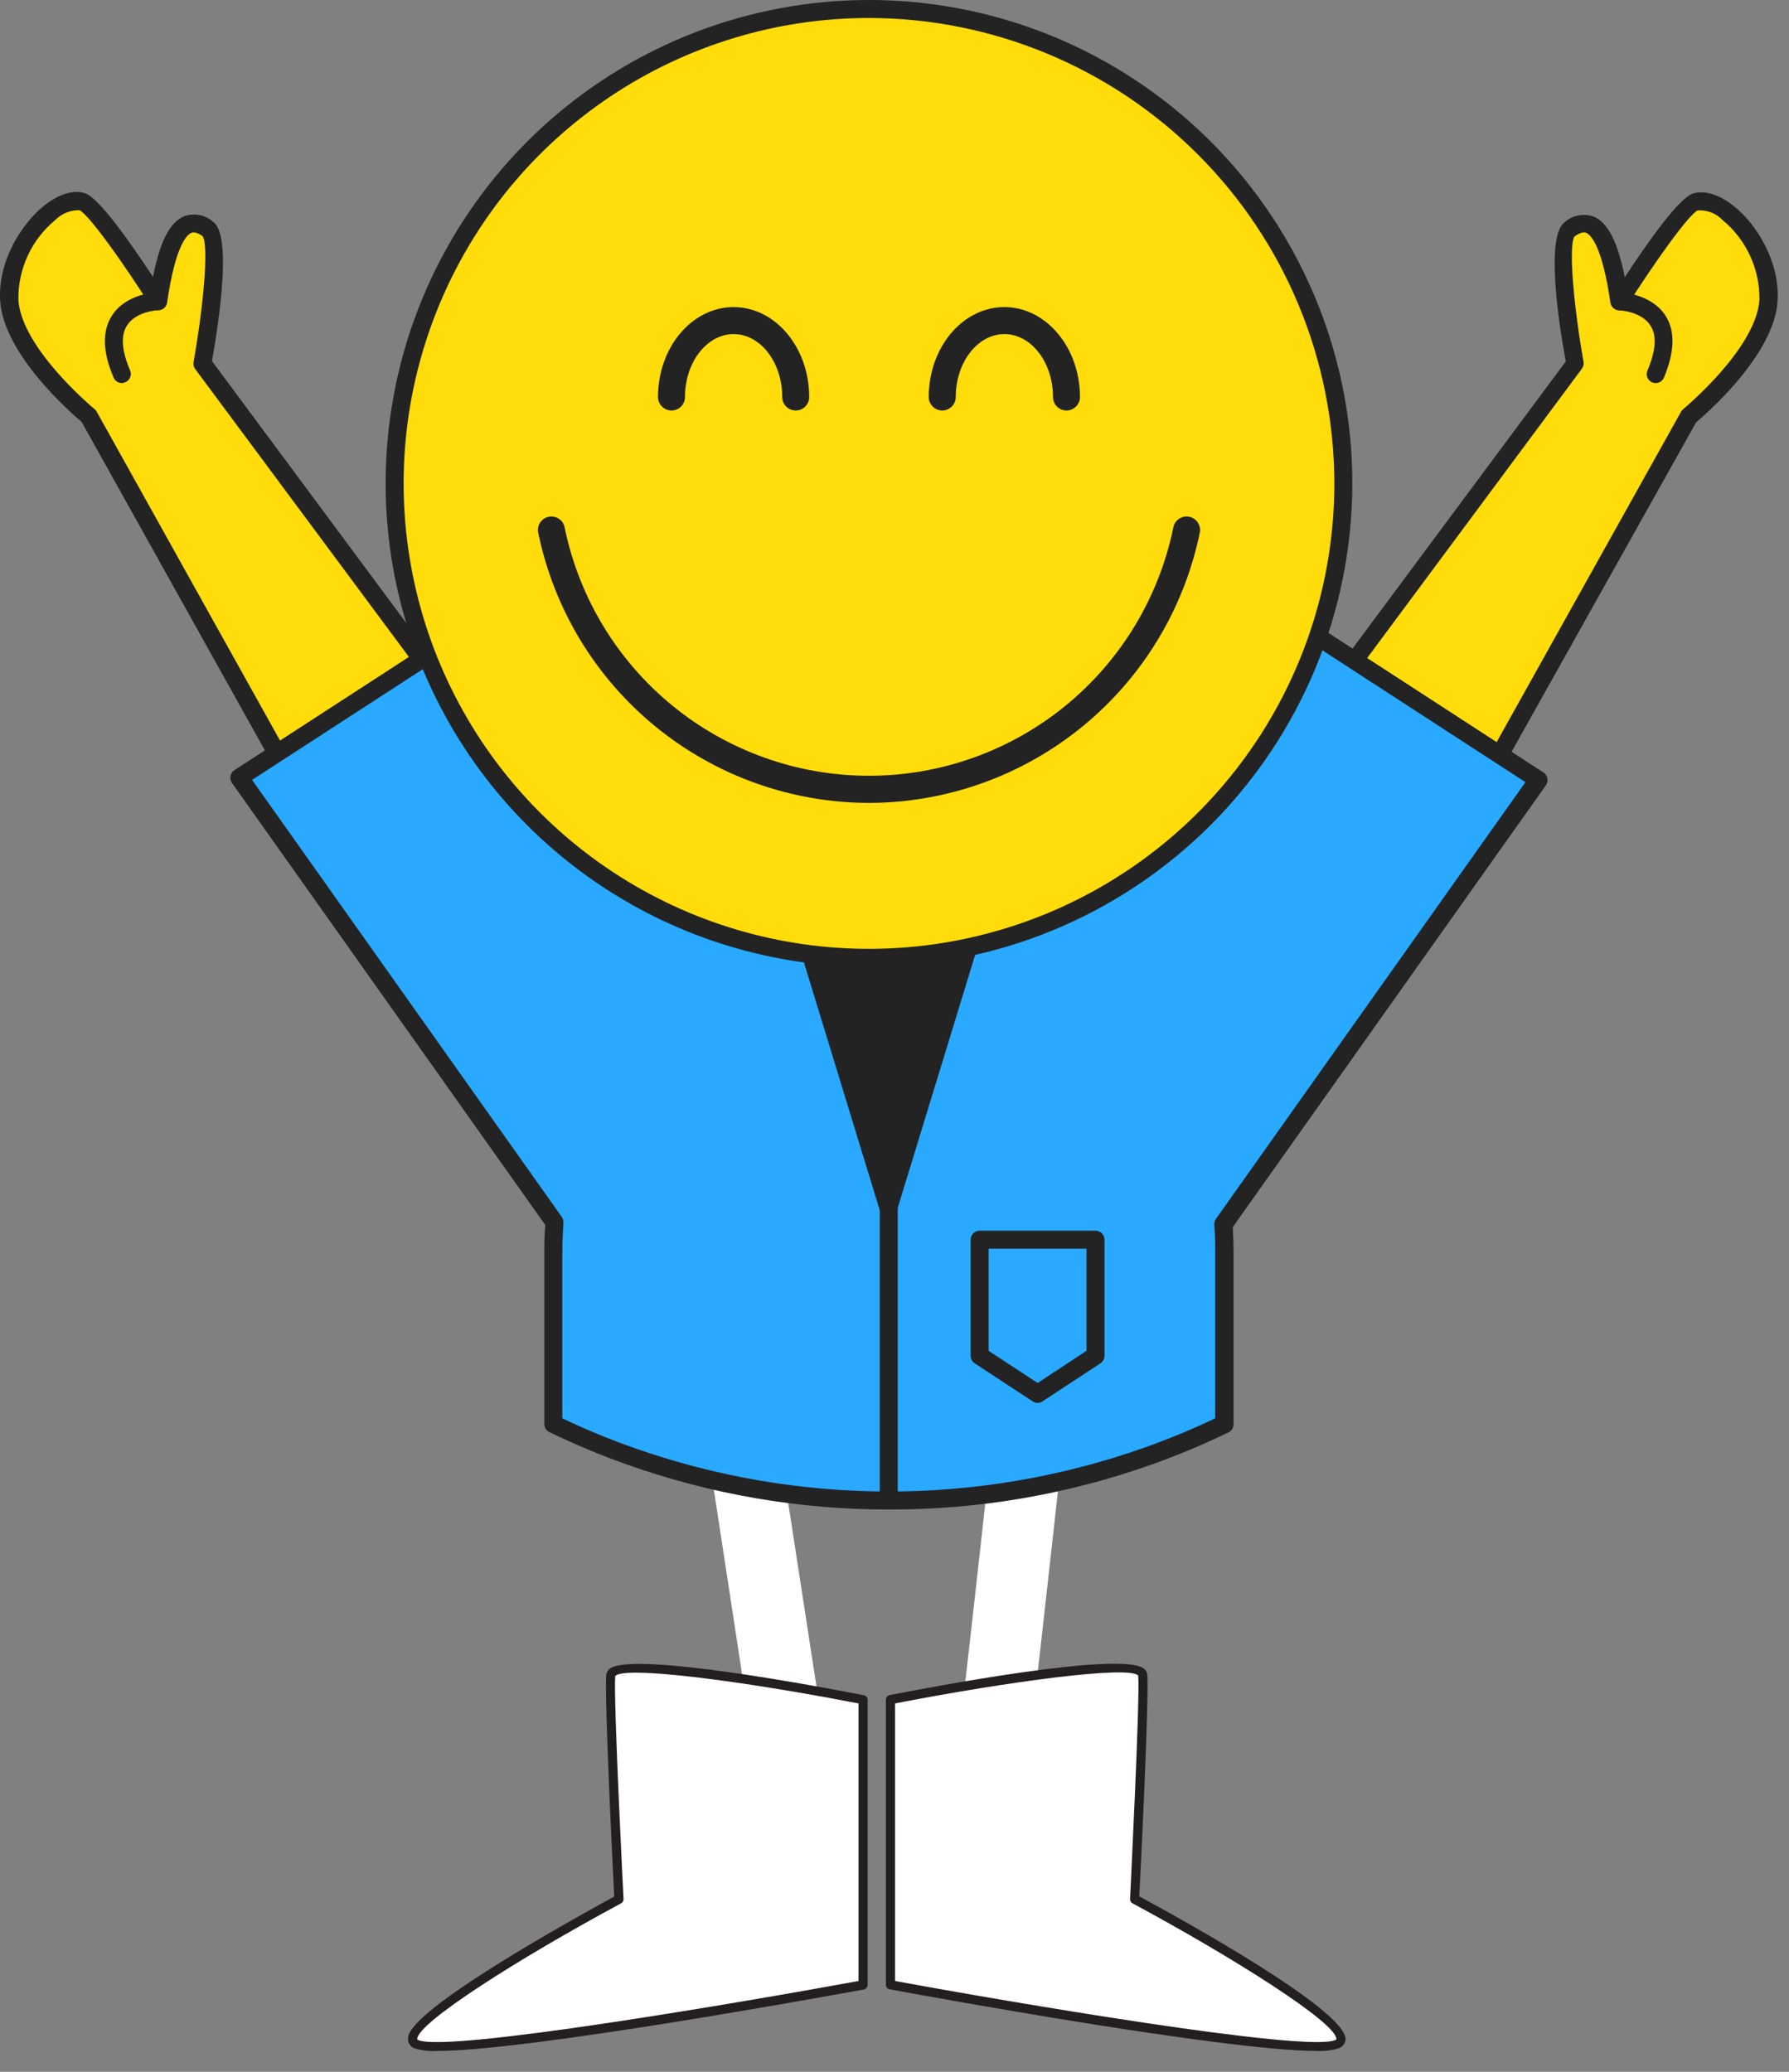 <svg width="57" height="66" viewBox="0 0 57 66" fill="none" xmlns="http://www.w3.org/2000/svg">
<rect x="0" y="0" width="57" height="66" fill="#808080" stroke="none"/>
<path d="M26.521 26.128H30.073V30.777H26.521V26.128Z" fill="#FFBC0E"/>
<path d="M30.073 31.066H26.521C26.445 31.066 26.373 31.036 26.319 30.982C26.265 30.928 26.235 30.855 26.235 30.779V26.134C26.235 26.058 26.265 25.985 26.319 25.931C26.373 25.878 26.445 25.848 26.521 25.848H30.073C30.149 25.848 30.222 25.878 30.275 25.931C30.329 25.985 30.359 26.058 30.359 26.134V30.785C30.358 30.86 30.327 30.932 30.273 30.984C30.22 31.037 30.148 31.066 30.073 31.066ZM26.808 30.493H29.786V26.421H26.808V30.493Z" fill="#093F68"/>
<path d="M25.031 55.975C24.759 55.979 24.495 55.884 24.287 55.708C24.08 55.532 23.943 55.287 23.901 55.018L20.345 31.767C20.299 31.471 20.374 31.168 20.551 30.927C20.729 30.685 20.995 30.524 21.291 30.479C21.587 30.433 21.89 30.508 22.131 30.685C22.373 30.863 22.534 31.129 22.579 31.425L26.161 54.676C26.183 54.823 26.177 54.972 26.141 55.117C26.106 55.261 26.043 55.397 25.955 55.516C25.867 55.636 25.756 55.737 25.629 55.814C25.502 55.891 25.361 55.942 25.215 55.964C25.154 55.973 25.092 55.977 25.031 55.975Z" fill="white"/>
<path d="M31.748 55.976H31.618C31.471 55.959 31.328 55.913 31.198 55.841C31.069 55.769 30.954 55.672 30.862 55.556C30.77 55.44 30.701 55.306 30.66 55.164C30.619 55.021 30.607 54.872 30.624 54.724C31.452 47.552 32.726 35.832 32.681 34.422C32.621 34.166 32.654 33.897 32.771 33.662C32.889 33.427 33.085 33.241 33.326 33.135C33.566 33.029 33.836 33.01 34.089 33.081C34.342 33.153 34.562 33.31 34.712 33.527C35.039 33.999 35.138 34.14 34 44.795C33.46 49.857 32.87 54.933 32.87 54.984C32.836 55.258 32.703 55.51 32.497 55.692C32.29 55.875 32.024 55.976 31.748 55.976Z" fill="white"/>
<path d="M14.55 23.098V23.133C12.579 22.717 13.496 25.157 11.714 24.278C10.835 23.857 10.471 25.997 9.652 25.478L2.827 13.246C2.827 13.246 0.407 11.261 0.293 9.56C0.178 7.859 1.771 6.175 2.615 6.41C3.119 6.553 5.036 9.58 5.036 9.58C5.425 6.902 6.087 6.899 6.628 7.289C7.169 7.678 6.45 11.562 6.45 11.562L8.386 14.168L13.974 21.701C14.285 22.108 14.484 22.59 14.55 23.098Z" fill="#FFDC0A"/>
<path d="M27.497 54.144C27.497 54.144 19.525 52.587 19.46 53.364C19.395 54.141 19.72 60.502 19.72 60.502C19.72 60.502 12.093 64.601 13.268 65.121C14.444 65.641 27.497 63.228 27.497 63.228V54.144Z" fill="white"/>
<path d="M13.929 65.335C13.686 65.35 13.443 65.323 13.209 65.253C13.15 65.232 13.099 65.194 13.062 65.144C13.025 65.093 13.003 65.033 13 64.971C13 64.79 12.977 64.318 16.345 62.268C17.771 61.4 19.217 60.609 19.57 60.417C19.528 59.604 19.254 54.09 19.316 53.355C19.32 53.316 19.332 53.279 19.352 53.245C19.371 53.211 19.398 53.181 19.429 53.158C20.167 52.593 26.305 53.765 27.525 54.005C27.559 54.011 27.589 54.029 27.611 54.055C27.633 54.082 27.644 54.115 27.644 54.149V63.234C27.644 63.268 27.632 63.301 27.61 63.327C27.589 63.353 27.559 63.371 27.525 63.378C26.328 63.593 16.799 65.335 13.929 65.335ZM20.263 53.285C19.895 53.285 19.664 53.319 19.602 53.392C19.542 54.138 19.864 60.431 19.867 60.496C19.868 60.524 19.861 60.551 19.848 60.575C19.834 60.599 19.815 60.618 19.791 60.632C16.582 62.358 13.274 64.448 13.294 64.96C13.294 64.96 13.294 64.977 13.328 64.988C14.243 65.395 23.644 63.787 27.353 63.107V54.265C24.534 53.717 21.562 53.285 20.263 53.285Z" fill="#231F20"/>
<path d="M28.373 54.144C28.373 54.144 36.344 52.587 36.409 53.364C36.474 54.141 36.149 60.502 36.149 60.502C36.149 60.502 43.776 64.601 42.601 65.121C41.426 65.641 28.373 63.228 28.373 63.228V54.144Z" fill="white"/>
<path d="M41.94 65.335C39.073 65.335 29.542 63.593 28.345 63.372C28.311 63.366 28.281 63.348 28.259 63.321C28.238 63.295 28.226 63.262 28.226 63.228V54.144C28.226 54.109 28.238 54.076 28.259 54.05C28.281 54.024 28.311 54.006 28.345 53.999C29.568 53.762 35.689 52.587 36.44 53.152C36.473 53.175 36.5 53.204 36.519 53.238C36.539 53.272 36.55 53.31 36.553 53.35C36.615 54.087 36.342 59.601 36.299 60.412C37.582 61.104 42.904 64.036 42.87 64.965C42.866 65.028 42.845 65.088 42.808 65.138C42.77 65.188 42.719 65.226 42.661 65.248C42.428 65.319 42.184 65.349 41.94 65.335ZM28.517 63.107C32.226 63.787 41.627 65.392 42.542 64.988C42.565 64.988 42.579 64.968 42.579 64.96C42.599 64.448 39.291 62.358 36.082 60.632C36.057 60.619 36.038 60.599 36.024 60.575C36.011 60.551 36.004 60.524 36.005 60.496C36.005 60.431 36.327 54.138 36.265 53.378C35.983 53.05 32.127 53.564 28.517 54.265V63.107Z" fill="#231F20"/>
<path d="M9.907 25.865C9.761 25.861 9.62 25.814 9.501 25.73C9.46 25.705 9.427 25.671 9.403 25.63L2.601 13.441C2.257 13.154 0.118 11.284 0.006 9.589C-0.077 8.346 0.668 7.149 1.393 6.561C1.854 6.189 2.318 6.043 2.69 6.149C3.134 6.275 4.122 7.681 4.875 8.821C5.101 7.676 5.414 7.083 5.86 6.891C6.017 6.834 6.186 6.82 6.35 6.851C6.513 6.882 6.666 6.956 6.791 7.066C7.364 7.478 7.026 9.967 6.754 11.502L14.2 21.54C14.538 21.984 14.755 22.508 14.831 23.061V23.095C14.836 23.14 14.831 23.186 14.816 23.229C14.801 23.272 14.775 23.311 14.742 23.342C14.709 23.373 14.668 23.396 14.624 23.408C14.581 23.421 14.534 23.422 14.49 23.413C13.719 23.253 13.55 23.568 13.315 24.009C13.081 24.45 12.743 25.103 11.597 24.547C11.411 24.459 11.253 24.613 10.904 25.092C10.663 25.415 10.34 25.862 9.907 25.865ZM9.861 25.275C9.982 25.312 10.105 25.209 10.434 24.756C10.764 24.304 11.187 23.717 11.84 24.032C12.493 24.347 12.579 24.181 12.817 23.745C13.026 23.353 13.327 22.777 14.197 22.809C14.106 22.478 13.953 22.167 13.745 21.892L6.218 11.754C6.195 11.722 6.178 11.686 6.169 11.648C6.16 11.609 6.16 11.569 6.167 11.53C6.476 9.812 6.662 7.807 6.453 7.521C6.227 7.363 6.127 7.403 6.095 7.418C5.952 7.481 5.588 7.819 5.325 9.637C5.317 9.696 5.291 9.75 5.251 9.793C5.211 9.836 5.158 9.866 5.101 9.878C5.043 9.89 4.983 9.885 4.929 9.861C4.875 9.838 4.829 9.799 4.798 9.749C3.939 8.383 2.822 6.828 2.532 6.696C2.389 6.693 2.247 6.719 2.115 6.772C1.982 6.826 1.862 6.906 1.762 7.008C1.387 7.317 1.087 7.705 0.883 8.146C0.68 8.586 0.578 9.066 0.585 9.551C0.688 11.11 2.991 13.014 3.014 13.034C3.042 13.057 3.065 13.085 3.082 13.117L9.861 25.275Z" fill="#232323"/>
<path d="M3.884 12.204C3.828 12.204 3.774 12.188 3.727 12.157C3.68 12.127 3.643 12.083 3.621 12.032C3.268 11.213 3.251 10.548 3.566 10.056C4.019 9.345 4.981 9.311 5.021 9.308C5.097 9.305 5.171 9.333 5.227 9.385C5.282 9.437 5.315 9.508 5.318 9.584C5.32 9.66 5.293 9.734 5.241 9.79C5.189 9.845 5.117 9.878 5.041 9.881C5.041 9.881 4.334 9.912 4.047 10.368C3.841 10.691 3.876 11.172 4.145 11.8C4.175 11.869 4.176 11.948 4.148 12.018C4.12 12.088 4.065 12.145 3.996 12.175C3.961 12.193 3.923 12.203 3.884 12.204Z" fill="#232323"/>
<path d="M42.084 23.098V23.133C44.055 22.717 43.138 25.157 44.92 24.278C45.799 23.857 46.163 25.997 46.982 25.478L53.807 13.246C53.807 13.246 56.227 11.261 56.341 9.56C56.456 7.859 54.863 6.175 54.019 6.41C53.514 6.553 51.599 9.58 51.599 9.58C51.209 6.902 50.547 6.899 50.006 7.289C49.465 7.678 50.184 11.562 50.184 11.562L48.248 14.168L42.66 21.701C42.349 22.108 42.15 22.59 42.084 23.098Z" fill="#FFDC0A"/>
<path d="M46.727 25.865C46.294 25.865 45.971 25.415 45.736 25.092C45.387 24.61 45.229 24.459 45.043 24.547C43.897 25.103 43.545 24.444 43.325 24.009C43.104 23.574 42.921 23.25 42.15 23.413C42.106 23.422 42.059 23.421 42.016 23.408C41.972 23.396 41.931 23.373 41.898 23.342C41.865 23.311 41.839 23.272 41.824 23.229C41.809 23.186 41.803 23.141 41.809 23.095V23.061C41.885 22.507 42.103 21.982 42.442 21.537L49.889 11.513C49.602 9.978 49.276 7.504 49.852 7.077C49.977 6.967 50.129 6.893 50.293 6.862C50.457 6.832 50.626 6.845 50.782 6.902C51.229 7.094 51.541 7.698 51.768 8.833C52.515 7.687 53.509 6.287 53.953 6.16C54.328 6.055 54.789 6.201 55.25 6.573C55.975 7.146 56.719 8.357 56.636 9.6C56.525 11.296 54.385 13.166 54.042 13.452L47.219 25.63C47.196 25.671 47.162 25.705 47.122 25.73C47.006 25.812 46.869 25.859 46.727 25.865ZM45.149 23.943C45.61 23.943 45.942 24.404 46.2 24.756C46.529 25.209 46.653 25.312 46.773 25.275L53.56 13.117C53.578 13.085 53.601 13.057 53.629 13.034C53.652 13.014 55.955 11.107 56.058 9.551C56.065 9.066 55.963 8.586 55.759 8.146C55.556 7.705 55.255 7.317 54.881 7.008C54.78 6.903 54.657 6.821 54.521 6.768C54.385 6.715 54.239 6.693 54.093 6.702C53.807 6.828 52.698 8.383 51.836 9.749C51.805 9.799 51.76 9.838 51.705 9.861C51.651 9.885 51.591 9.89 51.534 9.878C51.476 9.866 51.424 9.836 51.383 9.793C51.343 9.75 51.317 9.696 51.309 9.637C51.046 7.819 50.682 7.481 50.539 7.418C50.507 7.403 50.407 7.361 50.167 7.532C49.963 7.819 50.149 9.824 50.453 11.522C50.46 11.561 50.459 11.601 50.451 11.639C50.442 11.677 50.425 11.714 50.401 11.745L42.878 21.881C42.669 22.156 42.514 22.468 42.422 22.8C43.282 22.769 43.594 23.345 43.803 23.737C44.041 24.181 44.129 24.347 44.779 24.023C44.895 23.968 45.021 23.941 45.149 23.943Z" fill="#232323"/>
<path d="M52.75 12.204C52.712 12.204 52.673 12.196 52.638 12.181C52.569 12.15 52.514 12.094 52.486 12.024C52.459 11.954 52.46 11.875 52.489 11.806C52.759 11.172 52.793 10.691 52.587 10.373C52.3 9.918 51.602 9.887 51.593 9.887C51.517 9.884 51.445 9.851 51.393 9.796C51.342 9.74 51.314 9.666 51.317 9.59C51.319 9.514 51.352 9.442 51.408 9.391C51.463 9.339 51.537 9.311 51.613 9.314C51.653 9.314 52.615 9.351 53.068 10.061C53.383 10.554 53.354 11.207 53.014 12.037C52.99 12.088 52.953 12.13 52.906 12.159C52.86 12.189 52.805 12.204 52.75 12.204Z" fill="#232323"/>
<path d="M38.974 38.999C38.994 39.323 39.006 39.649 39.006 39.982V45.363C38.21 45.749 37.394 46.091 36.56 46.386C31.227 48.272 25.408 48.272 20.075 46.386C19.241 46.091 18.424 45.749 17.629 45.363V39.982C17.629 39.629 17.629 39.286 17.666 38.942L7.625 24.774L14.871 20.074C14.871 20.074 24.159 29.024 24.86 29.024H31.774C32.49 29.024 41.764 20.145 41.764 20.145L49.01 24.848L38.974 38.999Z" fill="#29A9FF"/>
<path d="M28.317 48.087C25.476 48.091 22.654 47.606 19.977 46.655C19.134 46.356 18.308 46.011 17.503 45.621C17.454 45.597 17.414 45.56 17.385 45.515C17.357 45.469 17.342 45.417 17.342 45.363V39.981C17.342 39.695 17.342 39.366 17.374 39.025L7.39 24.94C7.368 24.908 7.352 24.872 7.344 24.834C7.336 24.796 7.336 24.757 7.344 24.719C7.351 24.681 7.366 24.645 7.388 24.613C7.41 24.581 7.437 24.554 7.47 24.533L14.716 19.833C14.77 19.799 14.834 19.783 14.898 19.789C14.962 19.796 15.022 19.823 15.068 19.868C18.505 23.167 24.159 28.46 24.886 28.746H31.76C32.49 28.483 38.155 23.218 41.577 19.939C41.624 19.895 41.684 19.867 41.748 19.861C41.812 19.855 41.876 19.87 41.93 19.905L49.176 24.608C49.208 24.628 49.236 24.656 49.258 24.688C49.279 24.72 49.294 24.756 49.302 24.794C49.309 24.832 49.309 24.871 49.301 24.909C49.293 24.947 49.278 24.982 49.256 25.014L39.278 39.091C39.295 39.4 39.303 39.695 39.303 39.99V45.371C39.303 45.425 39.288 45.478 39.26 45.523C39.232 45.569 39.191 45.606 39.143 45.629C38.338 46.019 37.512 46.364 36.669 46.663C33.987 47.614 31.162 48.095 28.317 48.087ZM17.915 45.182C18.651 45.533 19.404 45.844 20.172 46.116C25.442 47.98 31.192 47.98 36.462 46.116C37.23 45.844 37.984 45.533 38.719 45.182V39.981C38.719 39.666 38.719 39.351 38.688 39.016C38.683 38.951 38.702 38.886 38.739 38.833L48.603 24.917L41.798 20.5C38.284 23.866 32.487 29.31 31.774 29.31H24.86C24.161 29.31 18.356 23.826 14.836 20.432L8.031 24.845L17.901 38.77C17.938 38.825 17.956 38.89 17.952 38.956C17.926 39.323 17.915 39.658 17.915 39.976V45.182Z" fill="#232323"/>
<path d="M28.317 38.469L25.422 29.024H31.212L28.317 38.469Z" fill="#232323"/>
<path d="M28.317 38.756C28.253 38.758 28.191 38.74 28.139 38.703C28.087 38.666 28.049 38.613 28.03 38.552L25.138 29.101C25.125 29.059 25.122 29.014 25.13 28.97C25.137 28.926 25.155 28.885 25.181 28.849C25.207 28.813 25.242 28.784 25.282 28.763C25.321 28.743 25.365 28.732 25.41 28.732H31.201C31.246 28.732 31.29 28.743 31.329 28.763C31.369 28.784 31.404 28.813 31.43 28.849C31.456 28.885 31.474 28.926 31.481 28.97C31.489 29.014 31.486 29.059 31.473 29.101L28.58 38.552C28.563 38.609 28.529 38.66 28.481 38.696C28.434 38.733 28.377 38.754 28.317 38.756ZM25.811 29.305L28.317 37.493L30.823 29.31L25.811 29.305Z" fill="#232323"/>
<path d="M27.687 30.513C36.034 30.513 42.8 23.747 42.8 15.4C42.8 7.053 36.034 0.286 27.687 0.286C19.34 0.286 12.574 7.053 12.574 15.4C12.574 23.747 19.34 30.513 27.687 30.513Z" fill="#FFDC0A"/>
<path d="M27.687 30.799C24.641 30.799 21.664 29.896 19.131 28.204C16.599 26.512 14.625 24.107 13.46 21.293C12.294 18.479 11.989 15.383 12.583 12.395C13.177 9.408 14.644 6.664 16.798 4.51C18.951 2.357 21.695 0.89 24.683 0.296C27.67 -0.298 30.766 0.007 33.58 1.172C36.394 2.338 38.799 4.312 40.491 6.844C42.184 9.377 43.087 12.354 43.087 15.4C43.082 19.483 41.458 23.397 38.571 26.284C35.684 29.171 31.77 30.795 27.687 30.799ZM27.687 0.573C24.755 0.573 21.888 1.442 19.45 3.072C17.011 4.701 15.111 7.016 13.989 9.726C12.867 12.435 12.573 15.416 13.145 18.292C13.717 21.169 15.129 23.81 17.203 25.884C19.276 27.958 21.918 29.37 24.794 29.942C27.671 30.514 30.652 30.22 33.361 29.098C36.07 27.976 38.386 26.076 40.015 23.637C41.644 21.199 42.514 18.332 42.514 15.4C42.509 11.469 40.946 7.7 38.166 4.921C35.387 2.141 31.618 0.577 27.687 0.573Z" fill="#232323"/>
<path d="M21.395 12.648C21.395 11.299 22.28 10.207 23.374 10.207C24.468 10.207 25.353 11.299 25.353 12.648" fill="#FFDC0A"/>
<path d="M25.353 13.077C25.239 13.077 25.13 13.032 25.049 12.951C24.968 12.871 24.923 12.761 24.923 12.648C24.923 11.539 24.227 10.643 23.374 10.643C22.52 10.643 21.824 11.545 21.824 12.648C21.824 12.761 21.779 12.871 21.699 12.951C21.618 13.032 21.509 13.077 21.395 13.077C21.281 13.077 21.172 13.032 21.091 12.951C21.011 12.871 20.965 12.761 20.965 12.648C20.965 11.064 22.045 9.783 23.374 9.783C24.703 9.783 25.782 11.069 25.782 12.648C25.782 12.761 25.737 12.871 25.657 12.951C25.576 13.032 25.467 13.077 25.353 13.077Z" fill="#232323"/>
<path d="M30.035 12.648C30.035 11.299 30.92 10.207 32.014 10.207C33.108 10.207 33.993 11.299 33.993 12.648" fill="#FFDC0A"/>
<path d="M33.979 13.077C33.865 13.077 33.756 13.032 33.675 12.951C33.595 12.871 33.55 12.761 33.55 12.648C33.55 11.539 32.853 10.643 32 10.643C31.147 10.643 30.451 11.545 30.451 12.648C30.451 12.761 30.405 12.871 30.325 12.951C30.244 13.032 30.135 13.077 30.021 13.077C29.907 13.077 29.798 13.032 29.717 12.951C29.637 12.871 29.591 12.761 29.591 12.648C29.591 11.064 30.671 9.783 32 9.783C33.329 9.783 34.409 11.069 34.409 12.648C34.409 12.761 34.363 12.871 34.283 12.951C34.202 13.032 34.093 13.077 33.979 13.077Z" fill="#232323"/>
<path d="M17.569 16.889C18.045 19.221 19.312 21.317 21.156 22.822C23 24.327 25.307 25.149 27.687 25.149C30.067 25.149 32.374 24.327 34.218 22.822C36.062 21.317 37.329 19.221 37.806 16.889" fill="#FFDC0A"/>
<path d="M27.687 25.578C25.208 25.574 22.807 24.715 20.887 23.147C18.967 21.579 17.647 19.397 17.148 16.969C17.136 16.914 17.136 16.857 17.147 16.802C17.157 16.746 17.179 16.693 17.21 16.646C17.241 16.599 17.281 16.559 17.328 16.527C17.375 16.496 17.427 16.474 17.483 16.462C17.538 16.451 17.595 16.451 17.65 16.462C17.706 16.472 17.758 16.494 17.805 16.525C17.852 16.556 17.893 16.596 17.925 16.643C17.956 16.69 17.978 16.742 17.989 16.797C18.446 19.032 19.661 21.041 21.428 22.483C23.195 23.925 25.406 24.713 27.687 24.713C29.968 24.713 32.179 23.925 33.946 22.483C35.713 21.041 36.928 19.032 37.385 16.797C37.407 16.686 37.474 16.588 37.569 16.525C37.664 16.462 37.78 16.439 37.892 16.462C38.003 16.485 38.101 16.551 38.164 16.646C38.227 16.741 38.249 16.858 38.227 16.969C37.726 19.397 36.406 21.578 34.486 23.146C32.566 24.714 30.166 25.573 27.687 25.578Z" fill="#232323"/>
<path d="M28.317 48.087C28.241 48.087 28.168 48.056 28.114 48.003C28.061 47.949 28.031 47.876 28.031 47.8V38.469C28.031 38.393 28.061 38.321 28.114 38.267C28.168 38.213 28.241 38.183 28.317 38.183C28.393 38.183 28.466 38.213 28.52 38.267C28.573 38.321 28.603 38.393 28.603 38.469V47.8C28.603 47.876 28.573 47.949 28.52 48.003C28.466 48.056 28.393 48.087 28.317 48.087Z" fill="#232323"/>
<path d="M33.06 44.69C33.005 44.69 32.951 44.674 32.905 44.644L31.055 43.43C31.016 43.404 30.983 43.369 30.961 43.327C30.938 43.286 30.926 43.239 30.926 43.192V39.492C30.926 39.416 30.956 39.343 31.01 39.289C31.064 39.236 31.137 39.205 31.212 39.205H34.904C34.98 39.205 35.053 39.236 35.107 39.289C35.16 39.343 35.191 39.416 35.191 39.492V43.192C35.19 43.239 35.178 43.286 35.156 43.327C35.133 43.369 35.101 43.404 35.062 43.43L33.212 44.644C33.166 44.673 33.114 44.689 33.06 44.69ZM31.499 43.032L33.06 44.057L34.618 43.032V39.778H31.499V43.032Z" fill="#232323"/>
</svg>
